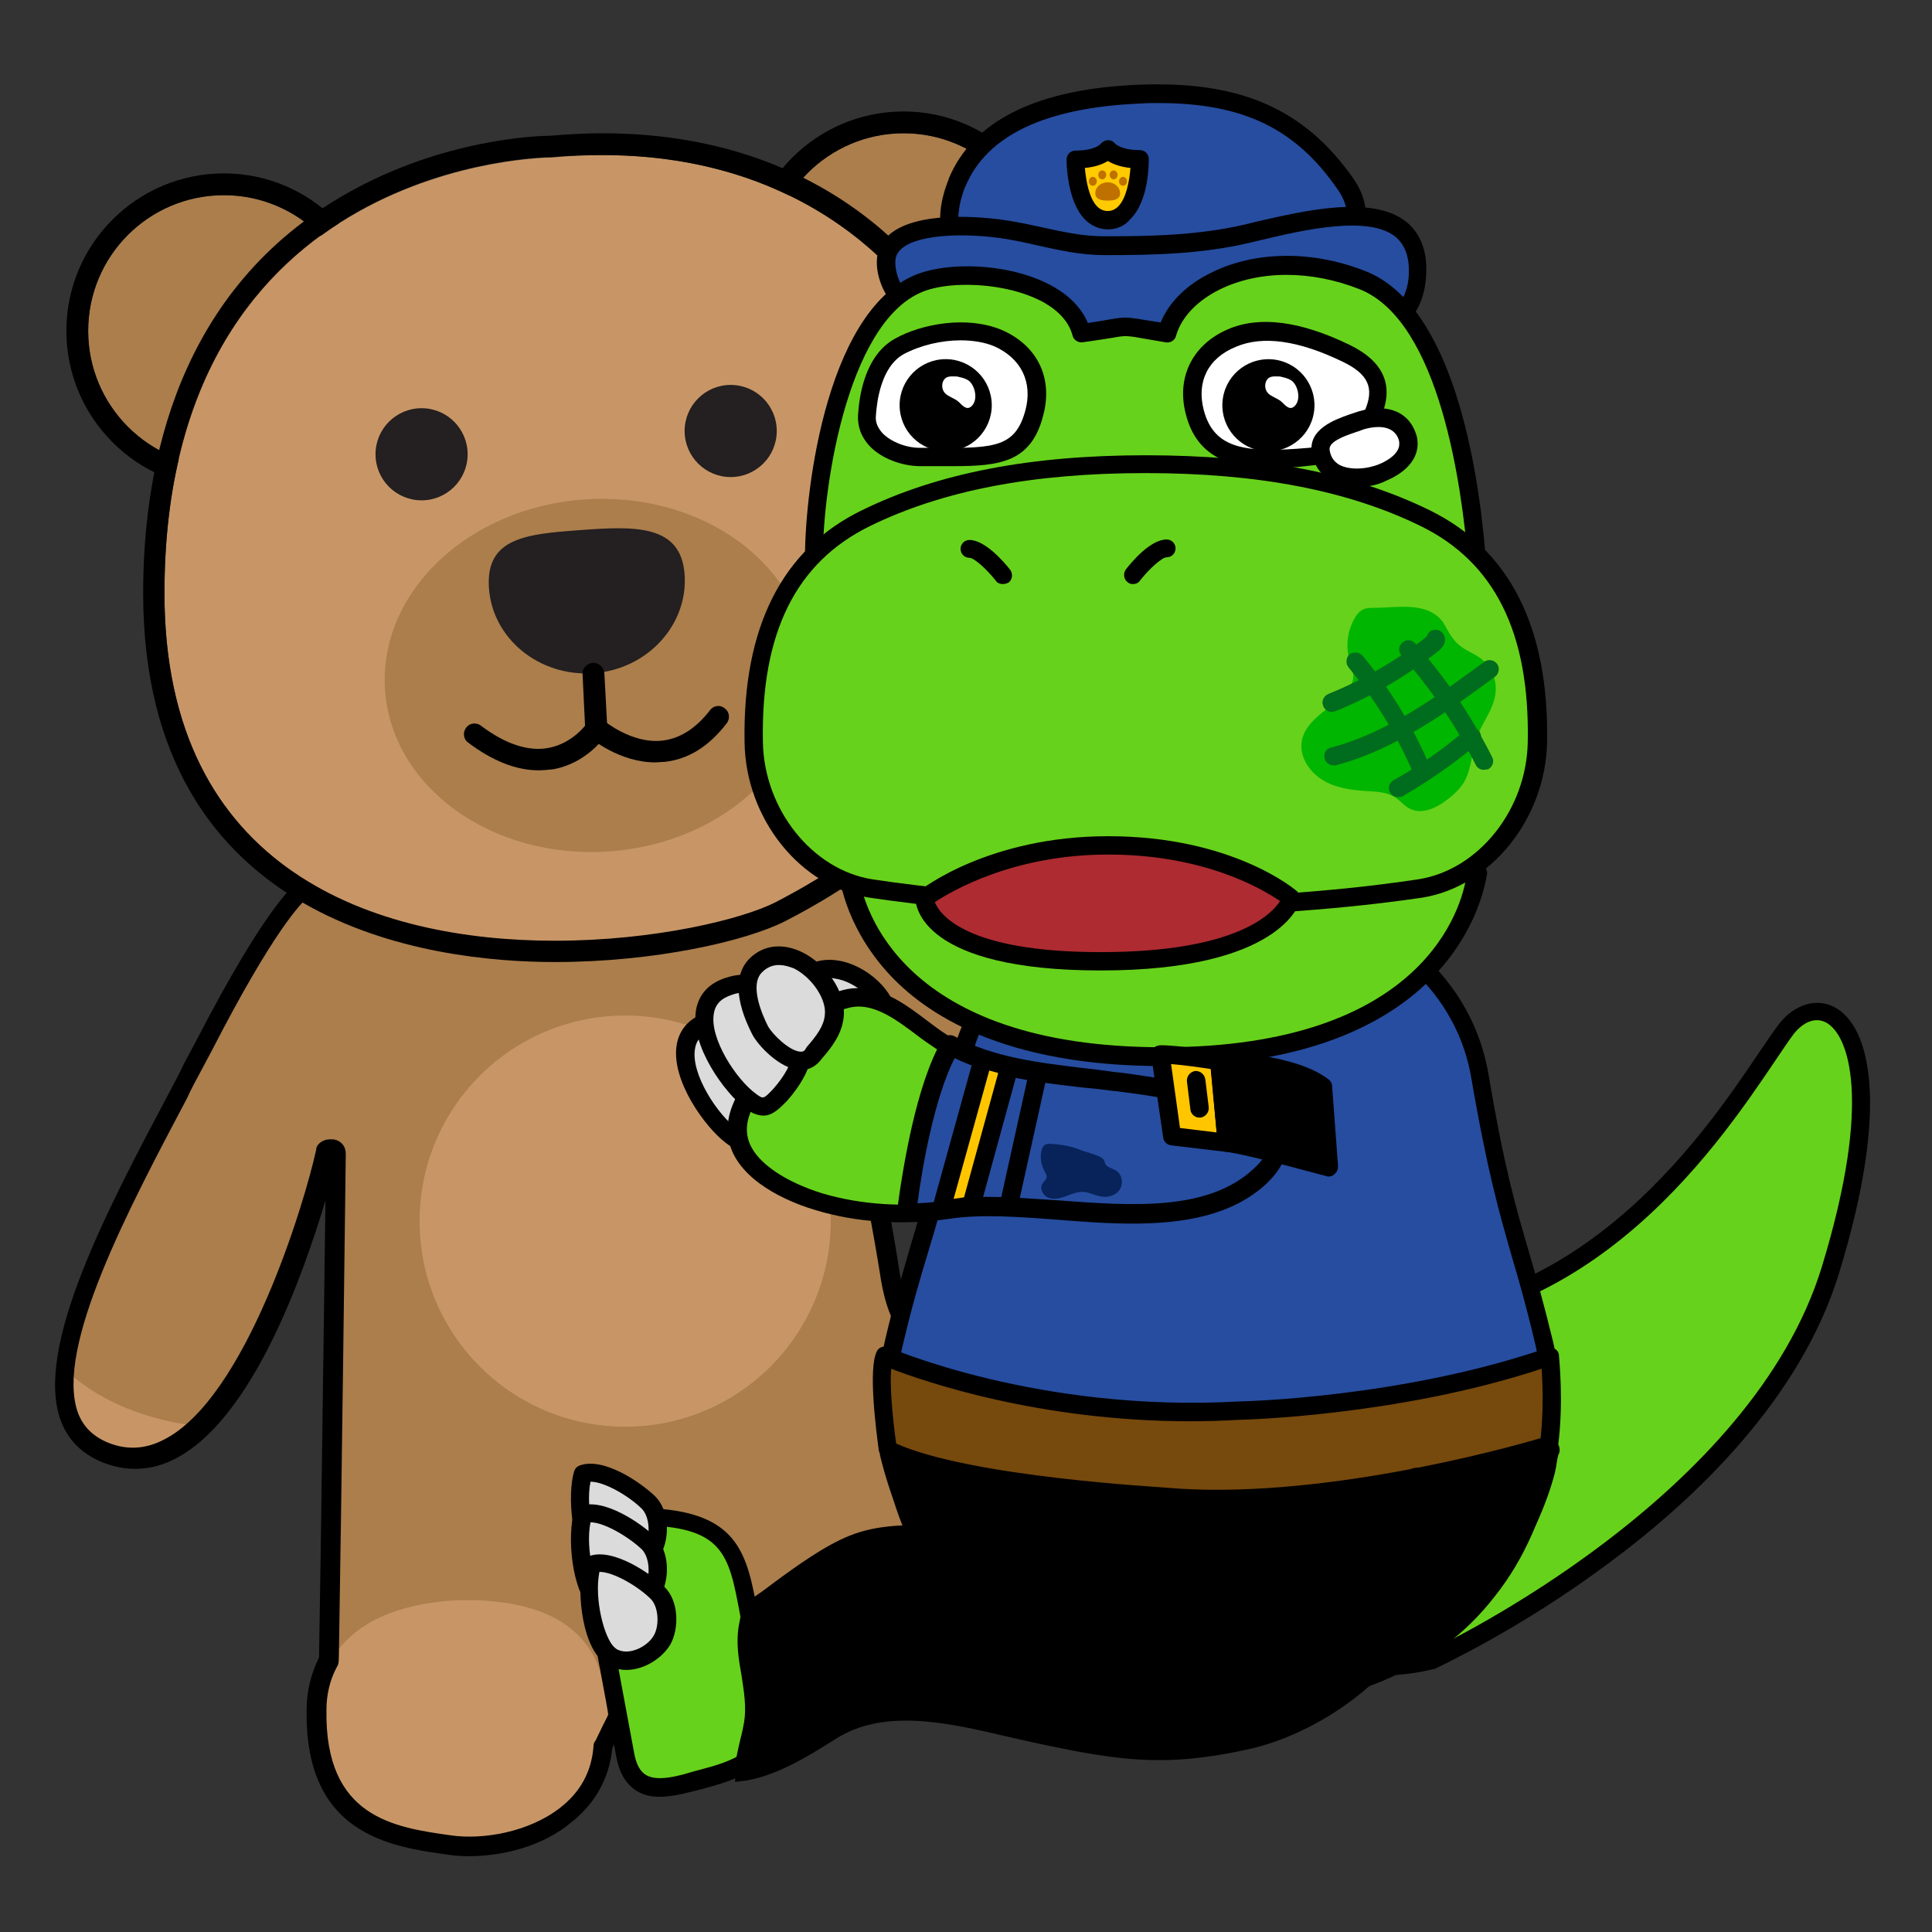 <?xml version="1.0" encoding="utf-8"?>
<!-- Generator: Adobe Illustrator 26.5.0, SVG Export Plug-In . SVG Version: 6.00 Build 0)  -->
<svg version="1.1" id="레이어_1" xmlns="http://www.w3.org/2000/svg" xmlns:xlink="http://www.w3.org/1999/xlink" x="0px"
	 y="0px" viewBox="0 0 390 390" style="enable-background:new 0 0 390 390;" xml:space="preserve">
<rect x="0" y="0" width="390" height="390" fill="#333333" stroke="none"/>
<g>
	<path style="fill:#AB7E4C;" d="M66.9,232.4L66.9,232.4c0.6,0.1,0.9,0.4,0.9,0.9c0,0.7-0.9,74.5-1.4,101.7c0,0.1,0,0.3-0.1,0.4
		c-1.5,2.8-2.4,6.1-2.4,9.7c-0.4,23.6,15.3,25.8,26.9,27.4c6.7,0.9,16.6-0.6,23.5-6c4.5-3.6,7-8.2,7.5-13.8c0-0.1,0-0.2,0.1-0.3
		c8.4-17.8,14.2-25.2,28.3-25.2c8.5,0,21.6,4.2,32.2,7.6c6.8,2.2,12.6,4.1,15.8,4.4c0.8,0.1,1.7,0.2,2.7,0.3
		c9.4,1.2,25.2,3.3,34-12.8c5.5-10,6.5-21.8,2.6-30.7c-2.3-5.2-6-8.7-10.4-9.9l0,0c-12.3-3.1-41.6-17-42.9-17.5
		c-0.4-0.3-3.1-2.3-4.5-11.9c-1.4-9.3-6-33-6-33.2c-0.1-0.4,0.1-0.8,0.6-1c0.4-0.2,0.9,0,1.1,0.3c10.3,15.9,30.5,46.8,33.4,49.4
		c3.7,3.4,8.6,7.9,19.2,4.4c3.6-1.2,6-3.5,7.1-6.9c1.9-5.9-0.6-14.3-6.6-22.4c-2.4-3.2-5.9-9.1-10.4-16.6
		c-13.2-22-35.2-58.8-49.2-59.7c-18.8-1.3-106.3,8.5-107.2,8.6c0,0-5.2,2.4-20.4,31.8c-1.6,3.1-3.3,6.3-5,9.6
		c-12.7,24-27,51.3-22.2,65.1c1.2,3.3,3.4,5.6,6.7,7.1c4.6,2,9.2,1.9,13.6-0.4c20.1-10.1,31.7-59.5,31.8-60
		C66.1,232.7,66.5,232.4,66.9,232.4z"/>
	<circle style="fill:#C89666;" cx="126.2" cy="246.5" r="41.5"/>
	<path style="fill:#C89666;" d="M94.3,323c-3.7,0-16.3,0.5-23.8,7.6c-3.9,3.6-5.9,8.4-6,14.3c-0.4,23.6,15.3,25.8,26.9,27.4
		c6.7,0.9,16.6-0.6,23.5-6c4.5-3.6,7-8.2,7.5-13.8c0.9-9.9-0.8-17-5-21.7c-4.4-4.9-11.6-7.5-21.9-7.8l0,0
		C95.3,323.1,95,323,94.3,323z"/>
	<path style="fill:#C89666;" d="M12.8,276c0,0,8.5,10,28.2,12c0,0-8.9,10.5-20.4,5.5C20.5,293.5,11.2,289.8,12.8,276z"/>
	<path style="fill:#C89666;" d="M223.2,286.1c0,0-27.7,17.4-19,54c0,0,26.5,4.2,33.2-19.3c0,0,6.8-19.9-3.7-30.2
		C233.7,290.6,227.1,285.6,223.2,286.1z"/>
	<path d="M94.6,374.7c-1.4,0-2.8-0.1-4.1-0.3c-11.6-1.6-29.1-4-28.6-29.4c0-3.6,0.9-7.2,2.5-10.4c0.4-21.9,1-71.7,1.3-92.3
		c-4.5,15.1-14.8,44.3-30.4,52.2c-4.8,2.5-10.1,2.7-15.3,0.4c-3.9-1.8-6.4-4.5-7.8-8.3c-5.2-14.8,9.4-42.4,22.3-66.7
		c0.9-1.7,1.8-3.4,2.6-5.1c0.8-1.5,1.6-3,2.4-4.5c14.8-28.6,20.4-32.3,21.3-32.7c0.2-0.1,0.4-0.1,0.6-0.2c9.1-1,89.3-9.9,107.6-8.6
		c13.8,0.9,32.5,30.3,50.5,60.3l1.2,2c4,6.7,7.2,11.9,9.3,14.8c6.4,8.7,9,17.7,6.9,24.2c-1.3,4-4.1,6.8-8.4,8.2
		c-11.7,3.9-17.4-1.4-21.2-4.8c-2.8-2.5-19.4-27.7-30.8-45.3c1.5,7.7,4,21.4,5,28c1.1,7.6,3,9.9,3.6,10.5c0.4,0.2,1.1,0.5,2.4,1.1
		c7.4,3.4,29.8,13.6,39.9,16.2c5,1.4,9.2,5.3,11.7,11c4.2,9.5,3.1,21.9-2.7,32.5c-9.4,17.2-26.6,15-35.9,13.8l-0.1,0
		c-1-0.1-1.9-0.2-2.7-0.3c-3.3-0.3-8.7-2.1-15.5-4.3l-0.6-0.2c-10.4-3.3-23.4-7.5-31.6-7.5c-12.8,0-18.1,6.3-26.4,23.9
		c-0.6,6-3.4,11.1-8.2,14.9C109.5,372.8,101.3,374.7,94.6,374.7z M68,336.5c-1.4,2.6-2.1,5.6-2.1,8.6c-0.4,21.9,13.8,23.8,25.2,25.4
		c6.3,0.9,15.6-0.6,22-5.6c4.1-3.2,6.3-7.3,6.7-12.3c0-0.5,0.1-0.9,0.4-1.2c8.6-18.1,14.9-26.2,30-26.2c8.8,0,22.1,4.3,32.8,7.7
		l0.6,0.2c6.4,2.1,11.9,3.8,14.7,4.1c0.8,0.1,1.7,0.2,2.7,0.3l0.2,0c9.5,1.2,23.8,3,31.9-11.8c5.2-9.5,6.2-20.6,2.5-28.9
		c-2-4.6-5.3-7.7-9.1-8.8c-10.4-2.6-32.3-12.6-40.6-16.4c-1.3-0.6-2.3-1.1-2.5-1.2c-0.2-0.1-0.3-0.2-0.5-0.3
		c-1.4-1.1-4-4.2-5.3-13.2c-1.1-7-3.9-22-5.3-29.3c-0.5-2.4-0.6-3.3-0.7-3.8c-0.3-1.4,0.4-2.7,1.7-3.3c1.2-0.6,2.8-0.1,3.6,1
		c18.5,28.5,31.1,47.3,33.1,49c3.6,3.3,7.8,7.1,17.2,4c3-1,4.9-2.8,5.8-5.6c1.7-5.2-0.7-13.1-6.3-20.6c-2.3-3-5.5-8.4-9.6-15.2
		l-1.2-2c-12.1-20.1-34.5-57.5-47.4-58.4c-17.8-1.2-98.8,7.7-106.4,8.5c-1.2,1-6.7,6.3-19.3,30.8c-0.8,1.5-1.6,3-2.4,4.5
		c-0.9,1.7-1.8,3.3-2.6,5.1c-11.9,22.5-26.7,50.4-22.1,63.5c1,2.7,2.8,4.6,5.6,5.9c4,1.8,8,1.6,11.8-0.4
		c16.6-8.4,28.4-47.9,30.7-58.4c0-0.2,0.1-0.4,0.1-0.6c0.4-1,1.6-1.6,2.6-1.6H67c0.1,0,0.3,0,0.4,0c1.5,0.3,2.4,1.4,2.4,2.9
		c0,0.3-0.9,73.3-1.4,101.7C68.4,335.6,68.3,336.1,68,336.5z M64.4,335C64.4,335,64.4,335,64.4,335C64.4,335,64.4,335,64.4,335z
		 M64.9,334L64.9,334L64.9,334z M64.9,334C64.9,334,64.9,334,64.9,334C64.9,334,64.9,334,64.9,334z M175.6,223
		C175.6,223,175.6,223,175.6,223C175.6,223,175.6,223,175.6,223z"/>
	<g>
		<g>
			<circle style="fill:#AB7E4C;" cx="45.2" cy="66.8" r="27.4"/>
			<path d="M45.2,39.4c15.1,0,27.4,12.3,27.4,27.4S60.3,94.2,45.2,94.2S17.8,81.9,17.8,66.8C17.8,51.6,30.1,39.4,45.2,39.4 M45.2,35
				c-17.5,0-31.8,14.2-31.8,31.8c0,17.5,14.2,31.8,31.8,31.8C62.7,98.5,77,84.3,77,66.8S62.7,35,45.2,35L45.2,35z"/>
		</g>
		<g>
			<circle style="fill:#AB7E4C;" cx="182.4" cy="54.3" r="27.4"/>
			<path d="M182.4,26.9c15.1,0,27.4,12.3,27.4,27.4s-12.3,27.4-27.4,27.4c-15.1,0-27.4-12.3-27.4-27.4S167.3,26.9,182.4,26.9
				 M182.4,22.5c-17.5,0-31.8,14.2-31.8,31.8c0,17.5,14.2,31.8,31.8,31.8s31.8-14.2,31.8-31.8C214.1,36.8,199.9,22.5,182.4,22.5
				L182.4,22.5z"/>
		</g>
		<g>
			<path style="fill:#C89666;" d="M111.3,31.8c0,0-78.1,0-78.1,88s104.4,72.2,123.4,62.4s74.2-42.9,32.2-116.2
				C188.8,65.9,168.4,26.5,111.3,31.8z"/>
			<path d="M121.6,31.3c49.3,0,67.2,34.6,67.2,34.6c42,73.3-13.1,106.3-32.2,116.2c-6.8,3.5-24.6,7.8-44.6,7.8
				c-35.8,0-78.8-13.7-78.8-70.2c0-88,78.1-88,78.1-88C114.9,31.4,118.3,31.3,121.6,31.3 M121.6,26.9c-3.4,0-6.9,0.2-10.5,0.5
				c-2.4,0-21.6,0.6-41,11.6C36,58.2,28.9,93.5,28.9,119.7c0,67.3,58.1,74.5,83.1,74.5c20.1,0,38.6-4.2,46.6-8.3
				c25.2-13,41.1-30.2,47.2-50.9c6.2-21.1,1.8-45.1-13.2-71.3C191.3,61.3,172.2,26.9,121.6,26.9L121.6,26.9z"/>
		</g>
		<circle style="fill:#241F20;" cx="85.1" cy="91.7" r="9.3"/>
		<circle style="fill:#241F20;" cx="147.5" cy="87" r="9.3"/>
		
			<ellipse transform="matrix(0.998 -6.847831e-02 6.847831e-02 0.998 -9.051 8.565)" style="fill:#AB7E4C;" cx="120.4" cy="136.3" rx="42.8" ry="35.6"/>
		<path style="fill:#241F20;" d="M138.2,116c0.7,10.2-7.6,19.2-18.5,19.9s-20.3-7-21-17.2s7.6-10.9,18.5-11.7S137.5,105.8,138.2,116
			z"/>
		<g>
			<path style="fill:#AB7E4C;" d="M119.8,135.9l0.6,11.2c0,0-8.5,13.2-24.6,1"/>
			<path d="M108.7,155.5c-4.5,0-9.3-1.9-14.2-5.6c-1-0.7-1.1-2.1-0.4-3c0.7-1,2.1-1.1,3-0.4c4.9,3.7,9.5,5.2,13.5,4.5
				s6.6-3.4,7.5-4.5l-0.5-10.4c-0.1-1.2,0.9-2.2,2.1-2.3c1.2,0,2.2,0.9,2.3,2.1l0.6,11.2c0,0.5-0.1,0.9-0.3,1.3
				c-0.1,0.2-3.8,5.7-10.7,6.9C110.5,155.4,109.6,155.5,108.7,155.5z"/>
		</g>
		<g>
			<path style="fill:#AB7E4C;" d="M120.4,147.1c0,0,13.7,11.8,24.5-2.5"/>
			<path d="M132.3,153.9c-7.3,0-13.1-4.9-13.3-5.1c-0.9-0.8-1-2.2-0.2-3.1c0.8-0.9,2.2-1,3.1-0.2c0.1,0,5.6,4.7,11.8,4
				c3.6-0.4,6.8-2.5,9.6-6.1c0.7-1,2.1-1.2,3-0.4c1,0.7,1.1,2.1,0.4,3c-3.6,4.7-7.8,7.3-12.6,7.8
				C133.4,153.8,132.8,153.9,132.3,153.9z"/>
		</g>
	</g>
</g>
<g>
	<path style="fill:#67D21B;" d="M288.9,335.2c0,0,65.6-29.9,80.5-78.9s-1.1-58.4-8.9-48.6c-7.8,9.8-36,64.4-91.4,58.7
		C213.8,260.7,236.6,347.3,288.9,335.2z"/>
	<path d="M279,338.2c-13.3,0-25.2-6.2-33.8-17.7c-10.3-13.8-12.8-31.6-6.1-43.4c5.4-9.5,16.2-14,30.4-12.5
		c47.3,4.8,74.2-35.2,85.7-52.3c1.7-2.5,3-4.4,4-5.7c3.1-3.9,7.5-5.2,11.1-3.3c7.2,3.8,11.3,19.8,1,53.5
		c-7.8,25.8-29.6,46.2-46.5,58.7c-18.2,13.6-34.9,21.2-35,21.3c-0.1,0.1-0.2,0.1-0.3,0.1C285.8,337.8,282.4,338.2,279,338.2z
		 M288.9,335.2L288.9,335.2L288.9,335.2z M264.1,267.9c-10.3,0-17.8,3.7-21.9,10.9c-5.9,10.4-3.4,27,5.9,39.4
		c9.9,13.2,24.5,18.7,40.3,15.1c3.6-1.7,65.3-31.3,79.4-77.7c10.3-33.8,5.3-46.8,0.8-49.2c-2.1-1.1-4.5-0.2-6.5,2.3
		c-0.9,1.2-2.2,3.1-3.8,5.5c-11.9,17.6-39.6,59-89.2,53.9C267.3,268,265.7,267.9,264.1,267.9z"/>
</g>
<g>
	<path style="fill:#264DA0;" d="M249.6,182.6c-14.4,0-27.7,1.9-27.9,1.9c-0.1,0.1-24.7,8.1-28.2,32.8c-2.3,16.3-5,25.3-7.8,34.8
		c-1.7,5.6-3.4,11.4-5.2,19.2c-3.1,13.2-0.8,34.5,11.4,49.9c11.6,14.6,29.9,22.1,54.3,22.1s42.6-7.4,54.3-22.1
		c12.2-15.4,14.5-36.7,11.4-49.9c-1.8-7.8-3.4-13-4.8-18.1c-2.5-8.6-4.9-16.8-8.2-35.9c-4.2-24.7-28.1-32.8-28.4-32.8
		C264.2,183.1,256.8,182.6,249.6,182.6z"/>
	<path d="M246.1,345.1c-25,0-43.7-7.7-55.7-22.8c-12.6-15.9-14.9-37.8-11.8-51.5c1.8-7.8,3.6-13.7,5.2-19.3
		c2.8-9.4,5.4-18.4,7.7-34.5c3.5-24.7,26.8-33.3,29.4-34.2l0.3-0.1c0.1,0,13.5-1.9,28.2-1.9c8.5,0,15.6,0.7,21.3,1.9h0.2
		c0.3,0.1,25.2,8.4,29.6,34.3c3.2,19,5.6,27.1,8.1,35.6c1.5,5.1,3,10.4,4.9,18.2c3.2,13.6,0.9,35.6-11.8,51.5
		C289.9,337.5,271.1,345.1,246.1,345.1z M222.1,186.3c-3,1-23.7,9.1-26.8,31.2c-2.3,16.4-5,25.5-7.9,35.1
		c-1.7,5.6-3.4,11.4-5.2,19.1c-3,12.8-0.8,33.4,11.1,48.4c11.3,14.2,29,21.4,52.8,21.4s41.6-7.2,52.8-21.4
		c11.9-14.9,14-35.5,11.1-48.4c-1.8-7.7-3.3-12.9-4.8-18c-2.5-8.7-4.9-16.9-8.2-36.1c-3.9-22.8-25.7-30.9-27.1-31.4
		c-5.4-1.2-12.2-1.8-20.4-1.8C236.1,184.5,223.7,186.1,222.1,186.3z"/>
</g>
<g>
	<g>
		<g>
			<g>
				<path style="fill:#264DA0;" d="M193.2,36.8c5.8-14,23.4-17.3,36.9-17.8c17.5-0.7,30.9,3,41.5,18c6.5,9.1-2,17.6-10.8,20.3
					c-12.1,3.6-24.8,4.8-37.3,3.6c-13.4-1.3-37.8-3.6-30.5-23.5C193.1,37.2,193.2,37,193.2,36.8z"/>
				<path d="M232.9,63.2c-3.2,0-6.4-0.2-9.6-0.5c-10.4-1-25.9-2.5-31.5-11.4c-2.5-3.9-2.7-8.8-0.5-14.6c0.1-0.2,0.2-0.4,0.2-0.6
					c4.9-11.8,17.9-18.2,38.5-19c20.3-0.8,33.2,4.8,43.1,18.8c2.6,3.7,3.3,7.6,2,11.4c-1.8,5.1-7.1,9.7-13.7,11.7
					C252.2,61.8,242.5,63.2,232.9,63.2z M233.8,20.8c-1.2,0-2.4,0-3.6,0.1c-19.1,0.8-31,6.4-35.3,16.7l0,0l-0.2,0.4
					c-1.7,4.7-1.7,8.4,0.2,11.4c4.6,7.3,19.6,8.8,28.5,9.7c12.5,1.2,25.2,0,36.8-3.5c5.4-1.6,10-5.4,11.3-9.3
					c0.9-2.7,0.4-5.4-1.5-8.1C261.5,25.9,250.9,20.8,233.8,20.8z M193.2,36.8L193.2,36.8L193.2,36.8z"/>
			</g>
		</g>
		<g>
			<g>
				<path style="fill:#FFCA00;" d="M230.2,32.2c-5.1,0-6.5-2.1-6.5-2.1s-1.5,2.1-6.5,2.1c0,0-0.1,12.2,6.5,12.2
					S230.2,32.2,230.2,32.2z"/>
				<path d="M223.7,46.3c-1.8,0-3.4-0.7-4.7-2c-3.6-3.7-3.7-11.3-3.7-12.1c0-1,0.8-1.8,1.8-1.8c3.9,0,5.1-1.3,5.1-1.4
					c0.4-0.4,0.9-0.7,1.5-0.7s1.1,0.3,1.4,0.7l0,0c0,0,1.2,1.3,5,1.3c1,0,1.8,0.8,1.8,1.8c0,0.9,0,8.5-3.7,12.1
					C227.1,45.6,225.4,46.3,223.7,46.3z M219,33.9c0.2,2.4,0.8,6.1,2.5,7.8c1.2,1.2,3,1.2,4.2,0c1.7-1.7,2.3-5.3,2.5-7.8
					c-2.2-0.2-3.7-0.9-4.6-1.4C222.7,33.1,221.2,33.7,219,33.9z"/>
			</g>
			<g>
				<path style="fill:#BF7100;" d="M226.1,39c0,1.2-1.1,1.5-2.5,1.5s-2.5-0.3-2.5-1.5s1.1-2.2,2.5-2.2S226.1,37.8,226.1,39z"/>
				<g>
					<ellipse style="fill:#BF7100;" cx="220.6" cy="36.6" rx="0.8" ry="0.9"/>
					<ellipse style="fill:#BF7100;" cx="226.7" cy="36.6" rx="0.8" ry="0.9"/>
				</g>
				<g>
					<ellipse style="fill:#BF7100;" cx="222.5" cy="35.3" rx="0.8" ry="0.9"/>
					<ellipse style="fill:#BF7100;" cx="224.8" cy="35.3" rx="0.8" ry="0.9"/>
				</g>
			</g>
		</g>
		<g>
			<path style="fill:#264DA0;" d="M182,60.2c-2.4-1.9-3.9-6.9-2.6-9.6c2.8-6.1,16.7-5.3,22.4-4.5c7.5,1,13.6,3.4,21.3,3.4
				c9.9,0,19.3-0.2,28.9-2.4c12.7-2.9,34.8-9,34.3,8.1c-0.6,19.9-35.1,17.2-50.8,17.2c-13.3,0-25.6,0.6-37.8-4.1
				C192.9,66.5,183.4,64.5,182,60.2z"/>
			<path d="M247.2,74.4c-2.4,0-4.7,0-6.8-0.1c-1.8,0-3.6-0.1-5,0h-3.9c-12,0.1-23.2,0.1-34.6-4.2c-1-0.4-2.1-0.7-3.4-1.1
				c-5.1-1.6-11.4-3.7-13.1-7.6c-2.6-2.5-4.4-8-2.8-11.5c3.5-7.7,19.5-6.2,24.3-5.6c3,0.4,5.8,1,8.5,1.6c4.2,0.9,8.1,1.8,12.5,1.8
				l0,0c9.6,0,19-0.2,28.5-2.4l2-0.5c10-2.3,23.6-5.5,30.5,0c2.8,2.3,4.2,5.8,4,10.3C287.5,72.6,264.7,74.4,247.2,74.4z M235.4,70.6
				c1.5,0,3.2,0,5.1,0.1c16.2,0.2,43.4,0.6,43.9-15.5c0.1-3.4-0.8-5.8-2.7-7.4c-5.4-4.4-18.6-1.4-27.3,0.7l-2.1,0.5
				c-9.8,2.3-19.5,2.5-29.3,2.5l0,0c-4.9,0-9.2-1-13.3-1.9c-2.6-0.6-5.3-1.2-8.2-1.6c-8.6-1.1-18.7-0.5-20.5,3.5
				c-0.8,1.8,0.3,6,2.1,7.4c0.3,0.2,0.5,0.5,0.6,0.9c0.8,2.5,6.9,4.5,10.9,5.8c1.3,0.4,2.6,0.8,3.6,1.2c10.7,4.1,21.7,4,33.2,4
				L235.4,70.6L235.4,70.6z"/>
		</g>
	</g>
	<g>
		<g>
			<path style="fill:#67D21B;" d="M234.7,169.6L234.7,169.6L234.7,169.6L234.7,169.6L234.7,169.6c-60.5,0-63.4,6.6-63.4,6.6
				s2.9,37.1,63.4,37.1s63.4-37.1,63.4-37.1S295.2,169.6,234.7,169.6z"/>
			<path d="M234.7,215.2c-32,0-48-10.4-55.8-19.2c-8.6-9.7-9.5-19.3-9.5-19.7c0-0.3,0-0.6,0.2-0.9c1-2.3,9.5-7.8,65.2-7.8l0,0
				c55.7,0,64.2,5.4,65.2,7.8c0.1,0.3,0.2,0.6,0.2,0.9C300,176.7,296.3,215.2,234.7,215.2z M173.4,177c0.9,5.8,8.3,34.4,61.3,34.4
				c53.1,0,60.4-28.6,61.3-34.4c-2.3-1.3-13.4-5.5-61.3-5.5S175.6,175.7,173.4,177z"/>
		</g>
		<g>
			<path style="fill:#67D21B;" d="M298.1,112.6c-1.2-15-5.8-49.1-22.9-56c-19-7.6-36.8,0.2-39.6,10.6c-11.3-1.8-6.1-1.4-17.3,0
				c-2.8-10.4-21.3-13.4-31.1-10.6c-17.8,5-22.9,41-22.9,56c0,0-4.8,36.8,58.2,36.8S299.4,128.4,298.1,112.6z"/>
			<path d="M222.5,151.2c-24.9,0-42.6-5.6-52.3-16.8c-9.1-10.4-7.8-21.6-7.7-22.1c0-13,4.4-52,24.3-57.5c6.7-1.9,18-1.4,25.9,3.1
				c3.3,1.9,5.7,4.4,6.9,7.3c2-0.3,3.3-0.5,4.3-0.7c3.4-0.6,3.6-0.5,8.5,0.3l1.9,0.3c1.6-4,5.2-7.6,10.1-10
				c8.9-4.5,20.7-4.6,31.4-0.3c17.4,7,22.6,39.1,24.1,57.6l0,0c0.4,5.1-0.5,12.7-7.1,19.9C281.2,144.9,257.6,151.2,222.5,151.2z
				 M195.1,57.5c-2.8,0-5.3,0.3-7.4,0.9c-16.2,4.5-21.6,39.1-21.6,54.2c0,0.3-1.2,10.4,6.9,19.5c9.1,10.3,25.7,15.5,49.5,15.5
				c42.4,0,60.1-9.6,67.6-17.7c5.8-6.2,6.5-12.7,6.2-17.1l0,0c-1.2-14.2-5.6-47.9-21.8-54.4c-9.8-3.9-20.4-3.9-28.4,0.1
				c-4.6,2.3-7.7,5.7-8.7,9.3c-0.2,0.9-1.2,1.5-2.1,1.3l-3.5-0.6c-4.5-0.8-4.5-0.8-7.3-0.3c-1.3,0.2-3.1,0.5-6,0.9
				c-0.9,0.1-1.8-0.5-2-1.4c-0.7-2.6-2.6-4.8-5.7-6.6C206.3,58.6,200.4,57.5,195.1,57.5z"/>
		</g>
		<g>
			<path style="fill:#FFFFFF;" d="M208.9,83.3c-2.7,10.1-9.9,9-23.1,9c-4.9,0-11-3-10.8-8.3c0.2-5,1.8-11.4,6.5-14
				c5.6-3.1,14.1-4.2,20-1.7C207.8,70.9,210.7,76.6,208.9,83.3z"/>
			<path d="M192.4,94.1c-1,0-2,0-3,0c-1.2,0-2.4,0-3.6,0c-3.8,0-7.9-1.6-10.2-4c-1.7-1.8-2.5-3.9-2.4-6.2c0.2-3.5,1.2-12,7.4-15.5
				c5.5-3.1,14.7-4.7,21.6-1.8c7.2,3.1,10.4,9.7,8.4,17.2C208.2,93.3,201.9,94.1,192.4,94.1z M193.9,68.7c-3.9,0-8.1,1-11.5,2.8
				c-4.6,2.6-5.4,9.6-5.6,12.5c-0.1,1.3,0.4,2.4,1.4,3.5c1.7,1.7,4.7,2.9,7.5,2.9c1.3,0,2.5,0,3.6,0c11.6,0.1,15.7-0.2,17.7-7.6l0,0
				c1.5-5.7-0.9-10.5-6.3-12.9C198.8,69.1,196.4,68.7,193.9,68.7z"/>
		</g>
		<g>
			<circle cx="190.9" cy="81.8" r="9.3"/>
			<path style="fill:#FFFFFF;" d="M193.2,76c-0.9,0-2-0.2-2.6,0.6c-0.6,0.8-0.5,2,0.1,2.7c0.7,0.8,2.1,1.1,2.9,1.9
				c0.8,0.8,1.7,1.8,2.7,0.6c1-1.2,0.6-3.4-0.3-4.5C195.5,76.6,194.6,76.3,193.2,76z"/>
		</g>
		<g>
			<g>
				<path style="fill:#FFFFFF;" d="M241.2,83.3c2.7,10.1,12.1,10,23.1,9c5.1-0.5,10.6-3.6,12.8-8.6c2.6-5.9,0.3-9.5-5.4-12.3
					c-7.1-3.4-15.9-6.1-23.1-3.1C242.3,70.9,239.4,76.6,241.2,83.3z"/>
				<path d="M256.5,94.5c-7.4,0-14.8-1.8-17.1-10.8l0,0c-2-7.5,1.3-14.1,8.4-17.2c6.4-2.8,14.7-1.7,24.6,3.1c7,3.4,9.1,8.3,6.3,14.7
					c-2.7,6.1-9.1,9.3-14.3,9.7C262,94.3,259.3,94.5,256.5,94.5z M243,82.8c2.1,7.9,8.5,8.7,21.2,7.6c4.9-0.4,9.5-3.5,11.3-7.5
					c2-4.6,0.7-7.4-4.5-9.9c-8.9-4.3-16.1-5.3-21.5-3C243.8,72.3,241.5,77.1,243,82.8L243,82.8z"/>
			</g>
			<ellipse transform="matrix(0.16 -0.987 0.987 0.16 134.334 321.49)" cx="256.1" cy="81.8" rx="9.3" ry="9.3"/>
			<path style="fill:#FFFFFF;" d="M258.4,76c-0.9,0-2-0.2-2.6,0.6c-0.6,0.8-0.5,2,0.1,2.7c0.7,0.8,2.1,1.1,2.9,1.9s1.7,1.8,2.7,0.6
				c1-1.2,0.6-3.4-0.3-4.5C260.7,76.6,259.7,76.3,258.4,76z"/>
		</g>
		<g>
			<path style="fill:#67D21B;" d="M287.6,104.6c-17.4-8.5-37.2-10.9-56.4-10.9s-39,2.4-56.4,10.9c-16.9,8.3-23,24.7-22.7,45.2
				c0.3,15.4,11.2,27.7,23.7,29.6c10.2,1.6,29.7,3.8,55.4,3.8s45.2-2.2,55.4-3.8c12.4-1.9,23.4-14.2,23.7-29.6
				C310.6,129.3,304.5,112.9,287.6,104.6z"/>
			<path d="M231.2,185c-26.8,0-46.4-2.4-55.7-3.8c-13.9-2.1-25-15.9-25.2-31.4c-0.4-23.2,7.6-39,23.7-46.8
				c15.3-7.5,34-11.1,57.3-11.1s42,3.6,57.3,11.1l0,0c16.1,7.9,24.1,23.6,23.7,46.8c-0.3,15.5-11.4,29.2-25.2,31.4
				C277.6,182.6,257.9,185,231.2,185z M231.2,95.5c-22.7,0-40.9,3.5-55.6,10.7c-14.9,7.3-22,21.5-21.6,43.5
				c0.2,13.7,10,25.9,22.1,27.8c9.2,1.4,28.6,3.8,55.1,3.8s45.9-2.4,55.1-3.8c12.2-1.9,21.9-14.1,22.1-27.8
				c0.4-22-6.7-36.2-21.6-43.5C272.1,99,253.9,95.5,231.2,95.5z"/>
		</g>
		<g>
			<path style="fill:#67D21B;" d="M228.7,116.1c0,0,4.1-5.3,6.7-5.3"/>
			<path d="M228.7,117.9c-0.4,0-0.8-0.1-1.1-0.4c-0.8-0.6-0.9-1.8-0.3-2.6c1.1-1.4,4.9-6,8.2-6c1,0,1.8,0.8,1.8,1.8
				s-0.8,1.8-1.8,1.8c-0.9,0-3.4,2.2-5.3,4.6C229.8,117.7,229.3,117.9,228.7,117.9z"/>
		</g>
		<g>
			<path style="fill:#67D21B;" d="M202.4,116.1c0,0-4.1-5.3-6.7-5.3"/>
			<path d="M202.4,117.9c-0.5,0-1.1-0.2-1.4-0.7c-1.9-2.4-4.4-4.6-5.3-4.6c-1,0-1.8-0.8-1.8-1.8s0.8-1.8,1.8-1.8
				c3.2,0,7.1,4.6,8.2,6c0.6,0.8,0.5,2-0.3,2.6C203.2,117.8,202.8,117.9,202.4,117.9z"/>
		</g>
	</g>
	<g>
		<path style="fill:#AD2B31;" d="M223.7,170.7L223.7,170.7L223.7,170.7c-23.6,0-37,10.7-37,10.7s0.2,12.7,35.6,12.7
			s38.5-12.7,38.5-12.7S248.2,170.7,223.7,170.7z"/>
		<path d="M222.2,195.9c-36.1,0-37.4-13-37.4-14.5c0-0.6,0.2-1.1,0.7-1.5c0.6-0.5,14.2-11.1,38.2-11.1l0,0c25,0,37.7,10.7,38.2,11.2
			s0.8,1.2,0.6,1.8C262.3,182.4,258.5,195.9,222.2,195.9z M188.7,182.1c1,2.5,6.3,10.1,33.5,10.1c27,0,34.4-7.5,36.2-10.3
			c-3.5-2.4-15.2-9.4-34.7-9.4C204.5,172.5,192.1,179.9,188.7,182.1z"/>
	</g>
	<g>
		<path style="fill:#FFFFFF;" d="M284,88c-1.7-4.4-6.5-4.1-10.2-2.8c-2.5,0.9-7.8,2.2-7.2,5.9c0.9,6,8.1,6.2,12.6,4.3
			c2.1-0.9,4.5-2.4,5-4.7C284.5,89.8,284.4,88.9,284,88z"/>
		<path d="M274,98.3c-1.9,0-3.8-0.4-5.4-1.3c-2.1-1.2-3.4-3.2-3.8-5.7c-0.7-4.7,4.7-6.6,7.5-7.6l0.9-0.3c6-2.2,10.8-0.7,12.5,3.8
			l0,0l0,0l0,0c0.5,1.2,0.6,2.6,0.3,3.8c-0.6,2.5-2.8,4.6-6.1,6C278.2,97.9,276.1,98.3,274,98.3z M278.3,86.2c-1.5,0-3,0.4-3.9,0.8
			l-0.9,0.3c-2.7,0.9-5.3,2-5.1,3.5c0.2,1.4,0.8,2.3,1.9,3c2.2,1.2,5.7,0.9,8.1-0.1c1-0.4,3.5-1.6,4-3.5c0.1-0.5,0.1-1.1-0.1-1.6
			l0,0C281.6,86.8,280,86.2,278.3,86.2z"/>
	</g>
</g>
<g>
	<path style="fill:#00B600;" d="M277.5,122.7c-0.8,0-1.6,0-2.3,0.3c-0.8,0.4-1.4,1.1-1.8,1.9c-1.4,2.5-1.8,5.5-1,8.3
		c0.4,1.4,1,2.8,0.7,4.1c-0.2,0.8-0.7,1.5-1.2,2.2c-3,3.5-8.2,5.5-9.1,10c-0.6,3.1,1.4,6.2,4.1,7.9s5.9,2.1,9.1,2.3
		c1.9,0.1,3.8,0.2,5.4,1.1c1.2,0.7,2,1.9,3.3,2.5c2.3,1.1,5.1-0.1,7.2-1.7c1.5-1.1,2.9-2.4,3.8-4c1.4-2.7,1.4-5.9,2.4-8.7
		c1.1-3.1,3.5-5.8,3.8-9.1c0.3-2.6-0.9-5.3-3-6.9c-1.5-1.1-3.4-1.7-4.7-3c-1.3-1.2-2-2.8-2.9-4.3
		C288.1,121.3,281.9,122.7,277.5,122.7z"/>
	<g>
		<path style="fill:#006C1D;" d="M268.8,143.7c-0.7,0-1.4-0.4-1.7-1.2c-0.4-0.9,0.1-2,1-2.4c7.2-2.9,13.9-6.8,19.9-11.6
			c0.2-0.6,0.6-1.2,1.3-1.3c1-0.3,2,0.3,2.3,1.3c0.2,0.6,0.2,1.7-1.1,2.8c-6.4,5.1-13.4,9.2-21,12.3
			C269.2,143.6,269,143.7,268.8,143.7z M288,129.4L288,129.4L288,129.4z"/>
		<path style="fill:#006C1D;" d="M269.2,154.5c-0.8,0-1.6-0.5-1.8-1.4c-0.3-1,0.3-2,1.3-2.2c11.5-3,21.8-10.6,30.9-17.3
			c0.8-0.6,2-0.4,2.6,0.4c0.6,0.8,0.4,2-0.4,2.6c-9.4,6.9-20,14.7-32.2,17.9C269.5,154.5,269.4,154.5,269.2,154.5z"/>
		<path style="fill:#006C1D;" d="M282.2,160.9c-0.6,0-1.3-0.3-1.6-0.9c-0.5-0.9-0.2-2,0.7-2.5c5.2-2.9,10.1-6.3,14.6-10.2
			c0.8-0.7,1.9-0.6,2.6,0.2s0.6,1.9-0.2,2.6c-4.7,4-9.8,7.5-15.1,10.6C282.8,160.9,282.5,160.9,282.2,160.9z"/>
		<path style="fill:#006C1D;" d="M286.7,156.5c-0.7,0-1.4-0.4-1.7-1.1c-3.3-7.5-7.6-14.4-12.8-20.7c-0.6-0.8-0.5-1.9,0.2-2.6
			c0.8-0.6,1.9-0.5,2.6,0.2c5.4,6.5,9.9,13.8,13.3,21.6c0.4,0.9,0,2-0.9,2.4C287.2,156.5,286.9,156.5,286.7,156.5z"/>
		<path style="fill:#006C1D;" d="M299.5,155.4c-0.7,0-1.3-0.4-1.6-1c-4-8-9.1-15.4-15-22.1c-0.7-0.8-0.6-1.9,0.2-2.6
			c0.8-0.7,1.9-0.6,2.6,0.2c6.1,6.9,11.3,14.6,15.5,22.9c0.5,0.9,0.1,2-0.8,2.5C300,155.3,299.8,155.4,299.5,155.4z"/>
	</g>
</g>
<g>
	<g>
		<g>
			<path style="fill:#DBDBDB;" d="M177,213.4c-1.7,5-9.8,0.2-11.7-2.2c-2.5-3.1-6.3-8.6-3.6-12.6c4.8-7.1,17-0.2,17.7,6.7
				C179.6,208.2,178.4,210.8,177,213.4z"/>
			<path d="M173.8,217.4c-3.8,0-8.5-3.2-10-5c-4.9-6-6.2-11.1-3.7-14.8c2.2-3.3,5.9-4.5,10.1-3.5c4.9,1.2,10.3,5.7,10.9,11
				c0.4,3.5-1.1,6.5-2.5,9.1c-0.6,1.7-2,2.8-3.7,3.1C174.6,217.4,174.2,217.4,173.8,217.4z M167.4,197.4c-1.5,0-3.1,0.5-4.2,2.2
				c-2,3.1,1.8,8.3,3.5,10.4c1.2,1.5,5.4,4,7.6,3.7c0.4-0.1,0.7-0.3,1-0.9c0-0.1,0.1-0.2,0.1-0.3c1.5-2.7,2.4-4.8,2.1-7
				c-0.3-3.1-4.1-6.8-8.1-7.8C168.8,197.6,168.1,197.4,167.4,197.4z"/>
		</g>
		<g>
			<g>
				<path style="fill:#DBDBDB;" d="M158.1,219.7c-0.4,2.9-2.4,5.9-4.5,8.3c-2.2,2.5-3.1,3.4-5.9,1.3c-5.6-4.1-15.3-19.8-4.2-23.2
					c6.4-2,8.2,3.2,12.2,6.9C157.8,215,158.4,217.4,158.1,219.7z"/>
				<path d="M150.3,232.3c-1,0-2.3-0.4-3.8-1.6c-4.1-3.1-11.1-12.6-9.9-19.8c0.4-2.3,1.8-5.3,6.3-6.6c6.1-1.9,9,1.6,11.6,4.7
					c0.8,0.9,1.5,1.8,2.4,2.7c2.4,2.3,3.4,5.2,2.9,8.3c-0.4,2.9-2.1,6-4.9,9.2C153.6,230.8,152.2,232.3,150.3,232.3z M146.1,207.5
					c-0.6,0-1.3,0.1-2.1,0.4c-2.2,0.7-3.4,1.9-3.7,3.8c-0.9,5,4.5,13.3,8.5,16.2c1.5,1.1,1.5,1.1,3.5-1c2.3-2.7,3.7-5.2,4-7.4l0,0
					c0.3-2-0.3-3.6-1.8-5.1c-1-1-1.9-2-2.7-3C149.6,208.9,148.3,207.5,146.1,207.5z"/>
			</g>
			<g>
				<path style="fill:#67D21B;" d="M254.6,226.5c3.8,2.7,4.8,6.3-0.3,11c-15,14-44.3,4-62.7,6.7c-8.8,1.3-17.9,1-26.4-1.6
					c-8.7-2.6-20.5-9.1-15.2-19.9c3.7-7.6,14.5-22.1,23.8-21.4c6,0.5,11.2,5.8,15.8,8.7c10.5,6.8,23,6.9,35,8.5
					C229.2,219.2,247.2,221.2,254.6,226.5z"/>
				<path d="M228.6,247c-5.1,0-10.3-0.4-15.4-0.8c-7.8-0.6-15.2-1.1-21.3-0.2c-9.5,1.4-18.9,0.8-27.2-1.7
					c-4.1-1.2-13.8-4.8-16.9-11.9c-1.4-3.3-1.2-6.8,0.6-10.5c3.8-7.7,15.1-23.3,25.6-22.4c5,0.4,9.3,3.6,13.1,6.5
					c1.2,0.9,2.4,1.8,3.6,2.6c8.3,5.3,18.2,6.4,27.7,7.5c2.2,0.2,4.3,0.5,6.5,0.8l1.1,0.1c6.1,0.8,22.4,2.9,29.7,8.1l0,0
					c2.5,1.8,3.8,3.8,3.9,6.1c0.2,2.5-1.2,5.1-4,7.8C248.6,245.4,238.9,247,228.6,247z M199.4,241.9c4.4,0,9.2,0.4,14.1,0.7
					c14.9,1.1,30.3,2.3,39.6-6.4c2-1.8,2.9-3.5,2.9-4.9c-0.1-1.1-0.9-2.2-2.4-3.3l0,0c-6.5-4.7-22.7-6.7-28-7.4l-1.1-0.1
					c-2.1-0.3-4.3-0.5-6.4-0.8c-10-1.1-20.3-2.3-29.3-8.1c-1.2-0.8-2.5-1.7-3.8-2.7c-3.6-2.7-7.2-5.4-11.1-5.7
					c-8.3-0.6-18.4,13-22,20.4c-1.3,2.7-1.5,5.1-0.5,7.4c1.7,3.9,7.2,7.6,14.6,9.9c7.8,2.3,16.6,2.9,25.6,1.6
					C193.9,242,196.6,241.9,199.4,241.9z"/>
			</g>
			<g>
				<path style="fill:#DBDBDB;" d="M161.9,212.6c-0.4,2.9-2.4,5.9-4.5,8.3c-2.2,2.5-3.1,3.4-5.9,1.3c-5.6-4.1-15.3-19.8-4.2-23.2
					c6.4-2,8.2,3.2,12.2,6.9C161.6,207.9,162.2,210.3,161.9,212.6z"/>
				<path d="M154.1,225.2c-1,0-2.3-0.4-3.7-1.5c-4.1-3.1-11.1-12.6-9.9-19.8c0.4-2.3,1.8-5.3,6.3-6.6c6.1-1.9,9,1.6,11.6,4.7
					c0.8,0.9,1.5,1.8,2.4,2.7c2.4,2.3,3.4,5.2,3,8.3l0,0c-0.4,2.9-2.1,6-4.9,9.2C157.4,223.7,156,225.2,154.1,225.2z M149.9,200.4
					c-0.6,0-1.3,0.1-2.1,0.4c-2.2,0.7-3.4,1.9-3.7,3.8c-0.9,5,4.5,13.3,8.5,16.2c1.5,1.1,1.5,1.1,3.5-1c2.3-2.6,3.7-5.2,4-7.4l0,0
					c0.3-2-0.3-3.6-1.8-5.1c-1-1-1.9-2-2.7-3C153.4,201.8,152.1,200.4,149.9,200.4z M161.9,212.6L161.9,212.6L161.9,212.6z"/>
			</g>
			<g>
				<path style="fill:#DBDBDB;" d="M164.3,212.6c-2.8,4.5-9.6-2-10.9-4.7c-1.8-3.5-4.2-9.8-0.7-13.1c6.2-5.9,16.6,3.5,15.8,10.4
					C168,208.1,166.3,210.4,164.3,212.6z"/>
				<path d="M161.7,216c-0.1,0-0.2,0-0.2,0c-4-0.2-8.5-4.9-9.7-7.3c-3.5-6.9-3.6-12.2-0.4-15.3c2.8-2.7,6.7-3.1,10.7-1.1
					c4.5,2.3,8.8,7.8,8.2,13.1c-0.4,3.5-2.5,6.1-4.4,8.3C164.8,215.2,163.4,216,161.7,216z M157.2,194.8c-1.1,0-2.3,0.4-3.3,1.4
					c-2.7,2.5-0.1,8.5,1.1,10.9c0.9,1.7,4.4,5.1,6.6,5.2c0.5,0,0.8-0.1,1.1-0.7c0.1-0.1,0.1-0.2,0.2-0.3c2-2.3,3.4-4.2,3.6-6.4
					c0.4-3.1-2.5-7.5-6.2-9.4C159.5,195.2,158.4,194.8,157.2,194.8z"/>
			</g>
		</g>
		<g>
			<g>
				<path style="fill:#264DA0;" d="M254.3,237.2c-15,14-44.3,4-62.7,6.7c-2.9,0.4-5.8,0.7-8.7,0.7c1.1-8.2,3.8-25,8.9-33.6
					c10,5.5,21.6,5.8,32.8,7.3c4.6,0.6,22.6,2.6,29.9,7.9C258.3,228.9,259.3,232.5,254.3,237.2z"/>
				<path d="M228.6,246.7c-5.1,0-10.3-0.4-15.4-0.8c-7.8-0.6-15.2-1.1-21.3-0.2c-2.9,0.4-5.9,0.7-8.9,0.7l0,0c-0.5,0-1-0.2-1.4-0.6
					c-0.4-0.4-0.5-0.9-0.5-1.5c1.2-9,3.9-25.5,9.1-34.4c0.5-0.9,1.6-1.2,2.5-0.7c7.9,4.3,17,5.3,25.9,6.4c2.1,0.2,4.2,0.5,6.3,0.8
					l1.1,0.1c6.1,0.8,22.4,2.9,29.7,8.1c2.5,1.8,3.8,3.8,3.9,6.1c0.2,2.5-1.2,5.1-4,7.8l0,0C248.6,245.1,238.9,246.7,228.6,246.7z
					 M199.4,241.6c4.4,0,9.2,0.4,14.1,0.7c14.9,1.1,30.3,2.3,39.6-6.4c2-1.8,2.9-3.5,2.9-4.9c-0.1-1.1-0.9-2.2-2.4-3.3
					c-6.5-4.7-22.7-6.7-28-7.4l-1.1-0.1c-2.1-0.3-4.1-0.5-6.2-0.7c-8.6-1-17.5-2-25.6-5.9c-4.1,8.1-6.5,21.8-7.5,29.3
					c2.1-0.1,4.3-0.3,6.3-0.6C193.9,241.7,196.6,241.6,199.4,241.6z M254.3,237.2L254.3,237.2L254.3,237.2z"/>
			</g>
			<g>
				<line style="fill:none;" x1="203.6" y1="243.5" x2="209.6" y2="216.4"/>
				<path d="M203.6,245.3c-0.1,0-0.3,0-0.4,0c-1-0.2-1.6-1.2-1.4-2.2l6-27.1c0.2-1,1.2-1.6,2.2-1.4c1,0.2,1.6,1.2,1.4,2.2l-6,27.1
					C205.2,244.7,204.4,245.3,203.6,245.3z"/>
			</g>
			<g>
				<polygon style="fill:#FFC600;" points="196,243.4 203.8,215.3 198.4,213.8 190,244.1 				"/>
				<path d="M190,246c-0.5,0-1-0.2-1.4-0.6c-0.4-0.5-0.5-1.1-0.4-1.7l8.4-30.3c0.1-0.5,0.4-0.9,0.9-1.1c0.4-0.2,0.9-0.3,1.4-0.2
					l5.3,1.5c1,0.3,1.5,1.3,1.3,2.3l-7.7,28.1c-0.2,0.7-0.8,1.2-1.5,1.3l-6,0.8C190.2,245.9,190.1,246,190,246z M196.1,243.4
					L196.1,243.4L196.1,243.4z M199.7,216.1l-7.2,25.9l2.1-0.3l6.9-25.1L199.7,216.1z"/>
			</g>
			<g>
				<path style="fill:#FFC600;" d="M246.1,214.2c0,0-8.2-1.3-11.9-1.3l2.4,16.5l11,1.3L246.1,214.2z"/>
				<path d="M247.6,232.5c-0.1,0-0.1,0-0.2,0l-11-1.3c-0.8-0.1-1.5-0.7-1.6-1.6l-2.4-16.5c-0.1-0.5,0.1-1.1,0.4-1.5
					c0.4-0.4,1-0.6,1.5-0.6c3.9,0,11.8,1.3,12.1,1.3c0.8,0.1,1.5,0.8,1.5,1.6l1.5,16.5c0.1,0.6-0.1,1.1-0.5,1.5
					C248.6,232.3,248.1,232.5,247.6,232.5z M238.2,227.7l7.4,0.9l-1.2-12.8c-1.9-0.3-5.4-0.8-8-1L238.2,227.7z"/>
			</g>
			<g>
				<line style="fill:none;" x1="241.4" y1="218.1" x2="242.1" y2="223.7"/>
				<path d="M242.1,225.6c-0.9,0-1.7-0.7-1.8-1.6l-0.7-5.7c-0.1-1,0.6-1.9,1.6-2.1c1-0.1,1.9,0.6,2.1,1.6l0.7,5.7
					c0.1,1-0.6,1.9-1.6,2.1C242.2,225.6,242.1,225.6,242.1,225.6z"/>
			</g>
			<g>
				<path d="M246.1,214.2c0,0,14.6,0.4,20.9,5.2l1.2,16.2c0,0-16-4.5-20.6-5L246.1,214.2z"/>
				<path d="M268.2,237.5c-0.2,0-0.3,0-0.5-0.1c-0.2,0-15.9-4.4-20.3-4.9c-0.9-0.1-1.5-0.8-1.6-1.7l-1.5-16.5c0-0.5,0.1-1,0.5-1.4
					s0.9-0.7,1.4-0.6c0.6,0,15.3,0.4,22,5.6c0.4,0.3,0.7,0.8,0.7,1.3l1.2,16.2c0,0.6-0.2,1.2-0.7,1.6
					C269.1,237.3,268.7,237.5,268.2,237.5z M249.3,229c4.4,0.8,12.7,3,16.9,4.1l-0.9-12.8c-4.6-3.1-13.2-4-17.1-4.3L249.3,229z"/>
			</g>
		</g>
	</g>
	<path style="fill:#08235A;" d="M212,230.9c-0.4,0-0.8,0-1.1,0.2s-0.5,0.6-0.6,0.9c-0.4,1.4-0.2,3,0.5,4.3c0.2,0.4,0.5,0.9,0.5,1.3
		c-0.1,0.5-0.6,0.9-0.9,1.4c-0.6,1,0.2,2.4,1.3,2.8c1.1,0.4,2.3,0.1,3.4-0.3c1.1-0.4,2.2-0.9,3.4-0.9c1.5,0,2.9,1,4.5,1
		c1.3,0,2.7-0.6,3.2-1.8c0.6-1.2,0.2-2.8-0.9-3.5c-0.8-0.5-1.8-0.6-2.2-1.4c-0.1-0.3-0.2-0.6-0.3-0.8c-0.5-0.8-3.4-1.5-4.3-1.8
		C216.5,231.4,214.2,231,212,230.9z"/>
</g>
<g>
	<path d="M179.4,293.6c11.2,3.3,22.7,5.9,34.2,8.1c17.1,3.1,34.6,2.7,51.8,0.8c15.9-1.7,32.5-3.8,47.5-9.9c-0.3,0.1-0.8,3.7-0.9,4.1
		c-0.9,3.5-2.2,6.9-3.7,10.2c-4.7,10.4-11.8,19.3-20.7,25.5c-8.4,5.8-18,8.7-27.8,9.9c-18.6,2.2-38,1.5-54.4-9.3
		C192,324.2,183.4,309.8,179.4,293.6z"/>
	<path d="M243.9,345.1c-15.9,0-28.7-3.5-39.5-10.6c-12.9-8.5-22.4-22.9-26.7-40.5c-0.2-0.6,0-1.3,0.5-1.8s1.2-0.6,1.8-0.4
		c10.9,3.2,22.3,5.9,34,8c14.9,2.7,31.2,3,51.3,0.8c17.3-1.9,32.7-3.9,47-9.7l0,0c0.9-0.4,2,0.1,2.4,1c0.2,0.6,0.2,1.2-0.1,1.7
		c-0.2,0.5-0.4,2-0.5,2.6c-0.1,0.5-0.2,0.9-0.2,1c-0.9,3.5-2.2,7-3.8,10.5c-4.9,10.9-12.3,20-21.4,26.3c-7.8,5.4-17.5,8.9-28.6,10.2
		C254.3,344.8,248.9,345.1,243.9,345.1z M182,296.2c4.4,15.3,13,27.7,24.4,35.2c13.5,8.9,30.4,11.7,53.2,9c10.6-1.3,19.6-4.5,27-9.6
		c8.5-5.9,15.5-14.5,20.1-24.8c1.5-3.3,2.7-6.6,3.6-9.9c0-0.1,0.1-0.3,0.1-0.6c-13.8,5-28.5,6.9-44.7,8.7c-20.4,2.2-37,2-52.3-0.8
		C202.6,301.5,192.1,299.1,182,296.2z M313.6,294.3L313.6,294.3L313.6,294.3z M313.6,294.3L313.6,294.3L313.6,294.3z"/>
</g>
<g>
	<path style="fill:#76490D;" d="M178.6,273.7c0,0,30.2,13.4,71.7,11c0,0,32.7-0.6,62.5-10.9c0,0,1,8.9-0.2,17.9
		c0,0-43.6,13.4-77.5,10.4c0,0-40.9-2.1-55.9-9.5C179.2,292.6,177,276.9,178.6,273.7z"/>
	<path d="M245.7,304.3c-3.6,0-7.2-0.1-10.7-0.5c-1.6-0.1-41.3-2.2-56.6-9.6c-0.5-0.3-0.9-0.8-1-1.4c-0.5-3.8-2.2-16.5-0.4-20
		c0.4-0.9,1.5-1.2,2.4-0.8c0.3,0.1,30.3,13.2,70.8,10.9c0.4,0,32.9-0.7,62.1-10.8c0.5-0.2,1.1-0.1,1.6,0.2c0.5,0.3,0.8,0.8,0.8,1.4
		c0,0.4,1,9.3-0.2,18.3c-0.1,0.7-0.6,1.3-1.3,1.5C312.8,293.5,277.4,304.3,245.7,304.3z M180.9,291.4c15.2,6.8,54,8.8,54.4,8.9
		c30.2,2.7,68.7-7.9,75.7-10c0.6-5.5,0.4-11,0.2-14c-29.1,9.6-60.6,10.3-60.9,10.3c-3.4,0.2-6.7,0.3-10,0.3
		c-30.5,0-53.6-8-60.4-10.6C179.6,279.4,180.1,285.7,180.9,291.4z"/>
</g>
<g>
	<g>
		<path style="fill:#67D21B;" d="M174.1,313.7c1.2-0.8,2.5-1.3,3.9-1.3c11.7-0.6,23.4-1.2,35.1-0.8c5.4,0.2,10.6-0.1,12.1,5.9
			c1.9,7.3-0.5,16.5-4,22.9c-0.6,1-1.2,2-2.2,2.6c-1.3,0.7-2.9,0.6-4.4,0.4c-10.2-1.4-20.4-2.8-30.7-3.2c-9.5-0.3-15.7,0.1-22.9,6.8
			c-3.2,2.9-6.2,6-9.8,8.3c-3.8,2.6-7.8,3.2-12.2,4.5c-6.2,1.8-11.5,2-12.9-5.6c-2.2-12-6.6-35.6-6.6-35.6s-1.4-12.5,9.2-12.5
			c18.7,0.1,20.1,7.2,22.4,19.6L174.1,313.7z"/>
		<path d="M133.2,362.7c-1.7,0-3.3-0.3-4.7-1.2c-2.1-1.3-3.5-3.6-4.1-6.9l-6.6-35.6v-0.1c0-0.3-0.7-7.1,3-11.3
			c1.9-2.1,4.6-3.2,7.9-3.2c0,0,0,0,0.1,0c18.9,0.1,21.6,7.7,23.7,18.7l20.7-10.8c1.4-1,3.1-1.5,4.7-1.6c10.9-0.6,23.2-1.3,35.2-0.8
			h1.1c5.1,0.2,10.9,0.3,12.7,7.3c2.1,8.3-0.9,18.3-4.2,24.2c-0.7,1.3-1.5,2.5-2.9,3.3c-1.9,1.1-4.1,0.8-5.6,0.6l-2.5-0.3
			c-9.1-1.2-18.6-2.5-27.9-2.8c-8.9-0.3-14.8,0-21.6,6.3c-0.6,0.5-1.2,1.1-1.7,1.6c-2.6,2.4-5.2,4.9-8.3,6.9
			c-3.4,2.2-6.7,3.1-10.3,4.1c-0.8,0.2-1.6,0.4-2.4,0.6C137.5,362.2,135.3,362.7,133.2,362.7z M121.4,318.3l6.6,35.5
			c0.4,2.3,1.2,3.8,2.4,4.5c2,1.2,5.4,0.5,8.2-0.3c0.8-0.2,1.6-0.5,2.5-0.7c3.4-0.9,6.3-1.7,9.2-3.6c2.8-1.9,5.3-4.2,7.8-6.5
			c0.6-0.5,1.2-1.1,1.8-1.6c7.8-7.2,14.7-7.5,24.2-7.2s19.1,1.6,28.3,2.8l2.5,0.3c1.3,0.2,2.5,0.3,3.3-0.1c0.6-0.3,1.1-1.1,1.5-1.9
			c3-5.4,5.7-14.3,3.9-21.6c-1.1-4.1-3.9-4.4-9.3-4.5h-1.1c-11.9-0.4-24.1,0.2-34.9,0.8c-1.1,0.1-2.1,0.4-3,1
			c-0.1,0-0.1,0.1-0.2,0.1l-23,12c-0.5,0.3-1.1,0.3-1.7,0c-0.5-0.3-0.9-0.7-1-1.3c-2.3-12.4-3.3-18-20.6-18.1c-2.3,0-4,0.6-5.2,2
			C121,312.7,121.4,317.7,121.4,318.3z M174.1,313.7L174.1,313.7L174.1,313.7z"/>
	</g>
	<g>
		<path d="M206.1,309.4c-5.6,0.2-11.2,0.3-16.7,0.3c-5.9,0-11.7-0.2-17.3,2c-5.4,2.1-11.9,7.1-16.5,10.5c-3.3,2.4-4,2.3-4.7,5.9
			c-1.1,6.7,2.2,13.1,1.1,19.9c-0.5,3.1-1.7,6.5-1.7,9.5c6.1-1.1,12.2-4.9,17.4-8.2c12-7.5,28.3-2.1,40.8,0.6
			c8,1.7,16.1,3.4,24.4,3.5c6.4,0.1,12.7-0.8,19-2.3c11.8-2.7,25-11.4,31.3-21.7c3.1-5.1,8.4-20.1,8.1-26c-0.1-1.9-3.6-3.9-5-5.2
			c-1.5-1.3-6.8,7.8-8.8,7.8c-6.2,0-12.4,0-18.7,0c-5.3,0-10.3,1-15.6,1.4C230.9,308.1,218.5,309,206.1,309.4z"/>
		<path d="M148.4,359.7v-2.2c0-2.2,0.6-4.4,1.1-6.6c0.3-1.1,0.5-2.2,0.7-3.2c0.5-3.1,0-6.1-0.5-9.4c-0.6-3.4-1.2-6.8-0.5-10.5
			c0.6-3.6,1.5-4.4,4-6.1c0.4-0.3,0.9-0.6,1.4-1l1.6-1.2c4.6-3.4,10.3-7.5,15.3-9.5c5.5-2.2,11.1-2.2,16.6-2.1h1.4
			c5.2,0,10.6-0.1,16.6-0.3l0,0c10.1-0.4,20.4-1,30.3-1.7c2.3-0.1,4.5-0.3,6.8-0.4c2.1-0.1,4.2-0.4,6.3-0.6c3.1-0.4,6.2-0.7,9.5-0.7
			l0,0h18.4c0.7-0.4,2.1-2.2,3-3.3c2.4-2.9,3.8-4.5,5.4-4.6c0.7,0,1.3,0.1,1.8,0.6c0.3,0.3,0.7,0.6,1.2,0.9c1.9,1.5,4.4,3.3,4.5,5.6
			c0.3,6.3-5.1,21.7-8.4,27.1c-6.3,10.3-19.6,19.5-32.4,22.5c-7.1,1.6-13.4,2.4-19.4,2.3c-8.4-0.1-16.7-1.9-24.7-3.6
			c-1.7-0.4-3.5-0.8-5.3-1.2c-11.5-2.7-24.5-5.7-34.2,0.4c-5.1,3.2-11.5,7.3-18.1,8.5L148.4,359.7z M186,311.6
			c-4.6,0-9,0.2-13.2,1.9c-4.6,1.8-10.1,5.8-14.5,9.1l-1.6,1.2c-0.6,0.4-1.1,0.7-1.5,1c-2,1.4-2.1,1.4-2.4,3.7c-0.5,3,0,6,0.5,9.2
			c0.6,3.4,1.2,6.9,0.5,10.6c-0.2,1.1-0.5,2.3-0.7,3.4c-0.3,1.1-0.5,2.3-0.7,3.4c5.1-1.5,10.2-4.7,14.4-7.4c11-6.9,25.4-3.6,37-0.9
			c1.8,0.4,3.6,0.8,5.3,1.2c7.8,1.7,15.9,3.4,24,3.5c5.7,0.1,11.7-0.7,18.5-2.2c11.7-2.7,24.4-11.4,30.1-20.8
			c2.9-4.8,8.1-19.5,7.9-25c-0.1-0.7-2.1-2.2-3-2.8c-0.2-0.2-0.4-0.3-0.6-0.5c-0.7,0.7-1.9,2.1-2.7,3c-2.5,3-3.9,4.7-5.6,4.7l0,0
			H259l0,0c-3,0-5.9,0.3-9,0.7c-2.1,0.2-4.3,0.5-6.5,0.6c-2.3,0.1-4.5,0.3-6.8,0.4c-9.9,0.6-20.2,1.3-30.4,1.7
			c-6.1,0.2-11.5,0.3-16.8,0.3h-1.4C187.3,311.6,186.7,311.6,186,311.6z"/>
	</g>
	<g>
		<path style="fill:#DBDBDB;" d="M122.4,316.5c3.3,1.4,7.7-0.7,9.4-3.7c1.5-2.6,1.3-7.3-0.9-9.5c-2.8-2.7-9.5-7.1-13.2-5.8
			c-1.3,4.4-0.4,14.9,3.3,18.1C121.4,316,121.9,316.3,122.4,316.5z"/>
		<path d="M124.6,318.8c-1,0-2-0.2-3-0.6l0,0c-0.7-0.3-1.3-0.7-1.9-1.2c-4.5-3.9-5.2-15.5-3.8-20c0.2-0.6,0.6-1,1.2-1.2
			c4.9-1.7,12.4,3.6,15.1,6.2c3,2.9,3,8.5,1.2,11.7C131.8,316.5,128.2,318.8,124.6,318.8z M119.2,299.1c-1.1,5.5,1,13.4,3,15.2
			c0.3,0.2,0.6,0.4,0.9,0.6l0,0c2.4,1,5.9-0.8,7.1-3c1.1-1.9,1-5.6-0.6-7.3C127.1,302.1,122.1,299.1,119.2,299.1L119.2,299.1z"/>
	</g>
	<g>
		<path style="fill:#DBDBDB;" d="M122.3,324.7c3.3,1.4,7.7-0.7,9.4-3.7c1.5-2.6,1.3-7.3-0.9-9.5c-2.8-2.7-9.5-7.1-13.2-5.8
			c-1.3,4.4-0.4,14.9,3.3,18.1C121.4,324.2,121.8,324.5,122.3,324.7z"/>
		<path d="M124.6,327c-1,0-2-0.2-3-0.6l0,0c-0.7-0.3-1.3-0.7-1.9-1.2c-4.5-3.9-5.2-15.5-3.8-20c0.2-0.6,0.6-1,1.2-1.2
			c4.9-1.7,12.4,3.6,15.1,6.2c3,2.9,3,8.5,1.2,11.7C131.7,324.7,128.1,327,124.6,327z M119.2,307.3c-1.1,5.5,1,13.4,3,15.2
			c0.3,0.2,0.6,0.4,0.9,0.6l0,0c2.4,1,5.9-0.8,7.1-3c1.1-1.9,1-5.6-0.6-7.3C127,310.3,122,307.3,119.2,307.3z"/>
	</g>
	<g>
		<path style="fill:#DBDBDB;" d="M124.2,334.8c3.3,1.4,7.7-0.7,9.4-3.7c1.5-2.6,1.3-7.3-0.9-9.5c-2.8-2.7-9.5-7.1-13.2-5.8
			c-1.3,4.4-0.4,14.9,3.3,18.1C123.2,334.3,123.7,334.6,124.2,334.8z"/>
		<path d="M126.4,337.1c-1,0-2-0.2-3-0.6l0,0c-0.7-0.3-1.3-0.7-1.8-1.2c-4.5-3.9-5.2-15.5-3.8-20c0.2-0.6,0.6-1,1.2-1.2
			c4.8-1.7,12.4,3.6,15.1,6.2c3,2.9,3,8.5,1.2,11.7C133.6,334.8,130,337.1,126.4,337.1z M124.9,333.1c2.4,1,5.9-0.8,7.1-3
			c1.1-1.9,1-5.6-0.6-7.3c-2.5-2.5-7.5-5.5-10.4-5.5l0,0c-1.1,5.5,1,13.4,3,15.2C124.3,332.8,124.6,333,124.9,333.1L124.9,333.1z"/>
	</g>
</g>
</svg>
